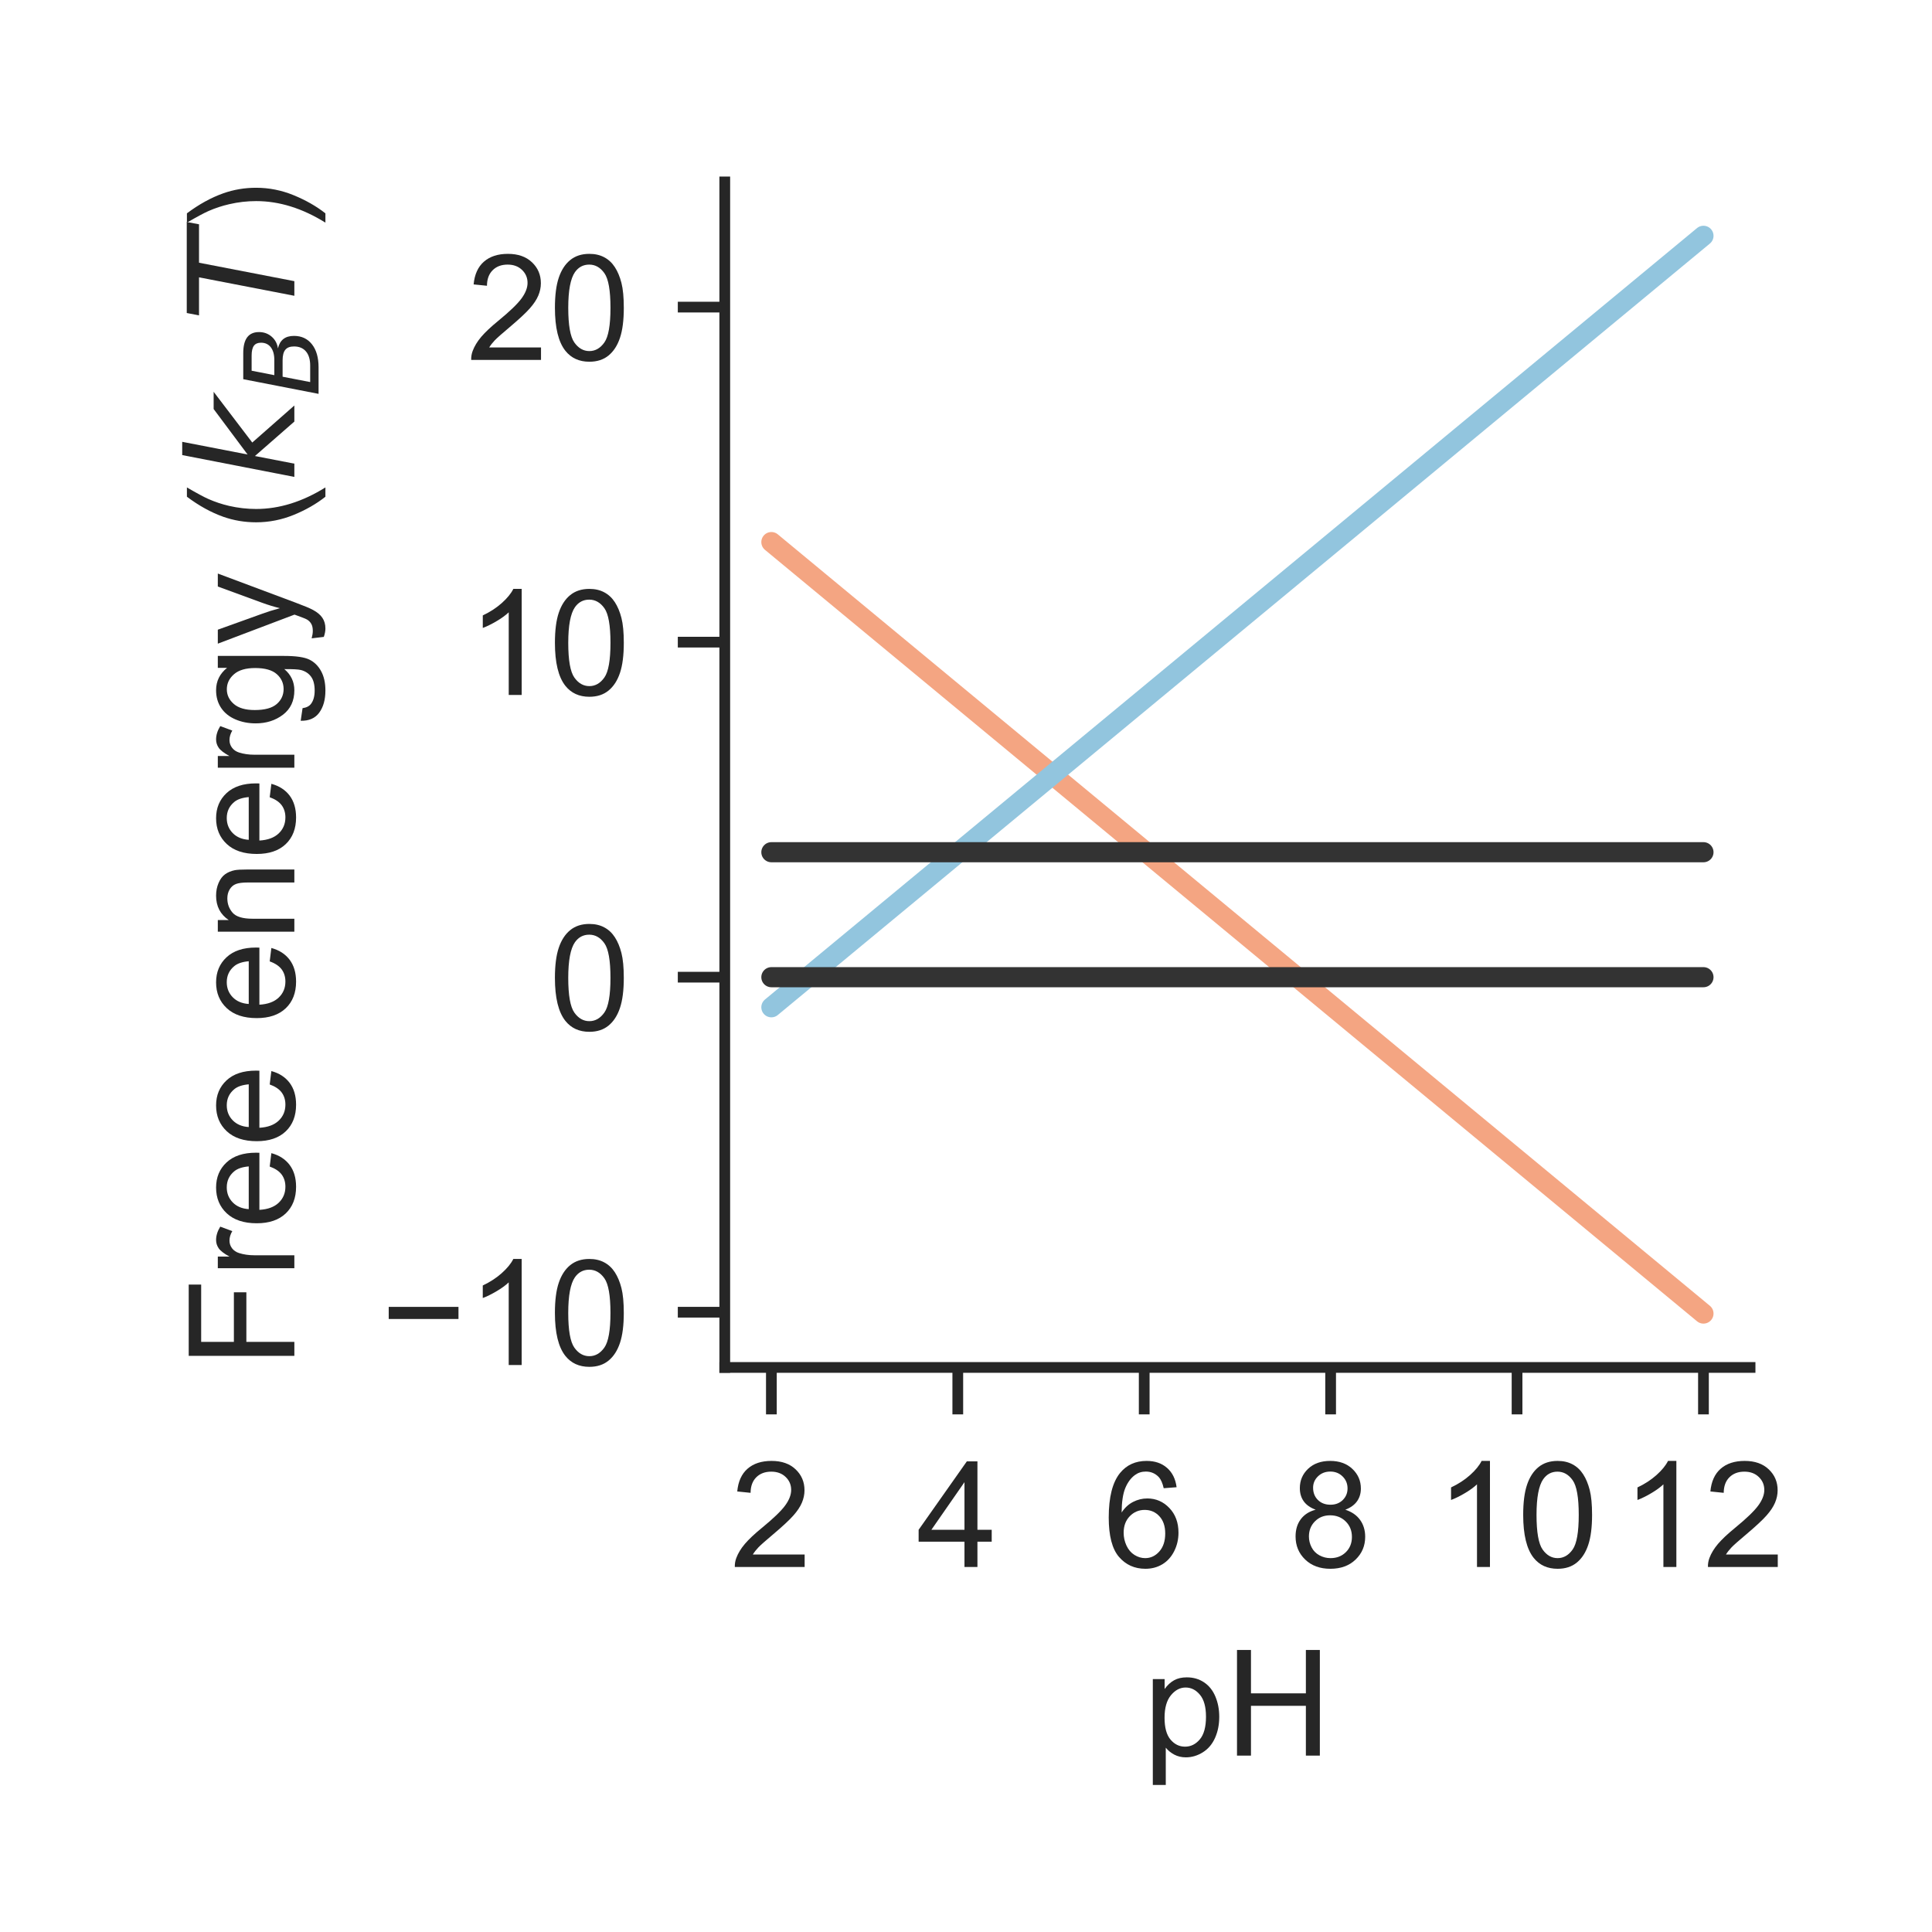 <?xml version="1.0" encoding="utf-8" standalone="no"?>
<!DOCTYPE svg PUBLIC "-//W3C//DTD SVG 1.1//EN"
  "http://www.w3.org/Graphics/SVG/1.1/DTD/svg11.dtd">
<!-- Created with matplotlib (http://matplotlib.org/) -->
<svg height="144pt" version="1.1" viewBox="0 0 144 144" width="144pt" xmlns="http://www.w3.org/2000/svg" xmlns:xlink="http://www.w3.org/1999/xlink">
 <defs>
  <style type="text/css">
*{stroke-linecap:butt;stroke-linejoin:round;}
  </style>
 </defs>
 <g id="figure_1">
  <g id="patch_1">
   <path d="M 0 144 
L 144 144 
L 144 0 
L 0 0 
z
" style="fill:#ffffff;"/>
  </g>
  <g id="axes_1">
   <g id="patch_2">
    <path d="M 54.02 101.92 
L 130.44 101.92 
L 130.44 13.56 
L 54.02 13.56 
z
" style="fill:#ffffff;"/>
   </g>
   <g id="matplotlib.axis_1">
    <g id="xtick_1">
     <g id="line2d_1">
      <defs>
       <path d="M 0 0 
L 0 3.5 
" id="m4850558af5" style="stroke:#262626;stroke-width:0.8;"/>
      </defs>
      <g>
       <use style="fill:#262626;stroke:#262626;stroke-width:0.8;" x="57.494" xlink:href="#m4850558af5" y="101.92"/>
      </g>
     </g>
     <g id="text_1">
      <!-- 2 -->
      <defs>
       <path d="M 50.344 8.453 
L 50.344 0 
L 3.031 0 
Q 2.938 3.172 4.047 6.109 
Q 5.859 10.938 9.828 15.625 
Q 13.812 20.312 21.344 26.469 
Q 33.016 36.031 37.109 41.625 
Q 41.219 47.219 41.219 52.203 
Q 41.219 57.422 37.469 61 
Q 33.734 64.594 27.734 64.594 
Q 21.391 64.594 17.578 60.781 
Q 13.766 56.984 13.719 50.25 
L 4.688 51.172 
Q 5.609 61.281 11.656 66.578 
Q 17.719 71.875 27.938 71.875 
Q 38.234 71.875 44.234 66.156 
Q 50.25 60.453 50.25 52 
Q 50.25 47.703 48.484 43.547 
Q 46.734 39.406 42.656 34.812 
Q 38.578 30.219 29.109 22.219 
Q 21.188 15.578 18.938 13.203 
Q 16.703 10.844 15.234 8.453 
z
" id="ArialMT-32"/>
      </defs>
      <g style="fill:#262626;" transform="translate(54.435 116.794)scale(0.11 -0.11)">
       <use xlink:href="#ArialMT-32"/>
      </g>
     </g>
    </g>
    <g id="xtick_2">
     <g id="line2d_2">
      <g>
       <use style="fill:#262626;stroke:#262626;stroke-width:0.8;" x="71.388" xlink:href="#m4850558af5" y="101.92"/>
      </g>
     </g>
     <g id="text_2">
      <!-- 4 -->
      <defs>
       <path d="M 32.328 0 
L 32.328 17.141 
L 1.266 17.141 
L 1.266 25.203 
L 33.938 71.578 
L 41.109 71.578 
L 41.109 25.203 
L 50.781 25.203 
L 50.781 17.141 
L 41.109 17.141 
L 41.109 0 
z
M 32.328 25.203 
L 32.328 57.469 
L 9.906 25.203 
z
" id="ArialMT-34"/>
      </defs>
      <g style="fill:#262626;" transform="translate(68.33 116.794)scale(0.11 -0.11)">
       <use xlink:href="#ArialMT-34"/>
      </g>
     </g>
    </g>
    <g id="xtick_3">
     <g id="line2d_3">
      <g>
       <use style="fill:#262626;stroke:#262626;stroke-width:0.8;" x="85.283" xlink:href="#m4850558af5" y="101.92"/>
      </g>
     </g>
     <g id="text_3">
      <!-- 6 -->
      <defs>
       <path d="M 49.75 54.047 
L 41.016 53.375 
Q 39.844 58.547 37.703 60.891 
Q 34.125 64.656 28.906 64.656 
Q 24.703 64.656 21.531 62.312 
Q 17.391 59.281 14.984 53.469 
Q 12.594 47.656 12.5 36.922 
Q 15.672 41.75 20.266 44.094 
Q 24.859 46.438 29.891 46.438 
Q 38.672 46.438 44.844 39.969 
Q 51.031 33.5 51.031 23.25 
Q 51.031 16.5 48.125 10.719 
Q 45.219 4.938 40.141 1.859 
Q 35.062 -1.219 28.609 -1.219 
Q 17.625 -1.219 10.688 6.859 
Q 3.766 14.938 3.766 33.5 
Q 3.766 54.25 11.422 63.672 
Q 18.109 71.875 29.438 71.875 
Q 37.891 71.875 43.281 67.141 
Q 48.688 62.406 49.75 54.047 
z
M 13.875 23.188 
Q 13.875 18.656 15.797 14.5 
Q 17.719 10.359 21.188 8.172 
Q 24.656 6 28.469 6 
Q 34.031 6 38.031 10.484 
Q 42.047 14.984 42.047 22.703 
Q 42.047 30.125 38.078 34.391 
Q 34.125 38.672 28.125 38.672 
Q 22.172 38.672 18.016 34.391 
Q 13.875 30.125 13.875 23.188 
z
" id="ArialMT-36"/>
      </defs>
      <g style="fill:#262626;" transform="translate(82.224 116.794)scale(0.11 -0.11)">
       <use xlink:href="#ArialMT-36"/>
      </g>
     </g>
    </g>
    <g id="xtick_4">
     <g id="line2d_4">
      <g>
       <use style="fill:#262626;stroke:#262626;stroke-width:0.8;" x="99.177" xlink:href="#m4850558af5" y="101.92"/>
      </g>
     </g>
     <g id="text_4">
      <!-- 8 -->
      <defs>
       <path d="M 17.672 38.812 
Q 12.203 40.828 9.562 44.531 
Q 6.938 48.25 6.938 53.422 
Q 6.938 61.234 12.547 66.547 
Q 18.172 71.875 27.484 71.875 
Q 36.859 71.875 42.578 66.422 
Q 48.297 60.984 48.297 53.172 
Q 48.297 48.188 45.672 44.5 
Q 43.062 40.828 37.75 38.812 
Q 44.344 36.672 47.781 31.875 
Q 51.219 27.094 51.219 20.453 
Q 51.219 11.281 44.719 5.031 
Q 38.234 -1.219 27.641 -1.219 
Q 17.047 -1.219 10.547 5.047 
Q 4.047 11.328 4.047 20.703 
Q 4.047 27.688 7.594 32.391 
Q 11.141 37.109 17.672 38.812 
z
M 15.922 53.719 
Q 15.922 48.641 19.188 45.406 
Q 22.469 42.188 27.688 42.188 
Q 32.766 42.188 36.016 45.375 
Q 39.266 48.578 39.266 53.219 
Q 39.266 58.062 35.906 61.359 
Q 32.562 64.656 27.594 64.656 
Q 22.562 64.656 19.234 61.422 
Q 15.922 58.203 15.922 53.719 
z
M 13.094 20.656 
Q 13.094 16.891 14.875 13.375 
Q 16.656 9.859 20.172 7.922 
Q 23.688 6 27.734 6 
Q 34.031 6 38.125 10.047 
Q 42.234 14.109 42.234 20.359 
Q 42.234 26.703 38.016 30.859 
Q 33.797 35.016 27.438 35.016 
Q 21.234 35.016 17.156 30.906 
Q 13.094 26.812 13.094 20.656 
z
" id="ArialMT-38"/>
      </defs>
      <g style="fill:#262626;" transform="translate(96.119 116.794)scale(0.11 -0.11)">
       <use xlink:href="#ArialMT-38"/>
      </g>
     </g>
    </g>
    <g id="xtick_5">
     <g id="line2d_5">
      <g>
       <use style="fill:#262626;stroke:#262626;stroke-width:0.8;" x="113.072" xlink:href="#m4850558af5" y="101.92"/>
      </g>
     </g>
     <g id="text_5">
      <!-- 10 -->
      <defs>
       <path d="M 37.25 0 
L 28.469 0 
L 28.469 56 
Q 25.297 52.984 20.141 49.953 
Q 14.984 46.922 10.891 45.406 
L 10.891 53.906 
Q 18.266 57.375 23.781 62.297 
Q 29.297 67.234 31.594 71.875 
L 37.25 71.875 
z
" id="ArialMT-31"/>
       <path d="M 4.156 35.297 
Q 4.156 48 6.766 55.734 
Q 9.375 63.484 14.516 67.672 
Q 19.672 71.875 27.484 71.875 
Q 33.25 71.875 37.594 69.547 
Q 41.938 67.234 44.766 62.859 
Q 47.609 58.5 49.219 52.219 
Q 50.828 45.953 50.828 35.297 
Q 50.828 22.703 48.234 14.969 
Q 45.656 7.234 40.5 3 
Q 35.359 -1.219 27.484 -1.219 
Q 17.141 -1.219 11.234 6.203 
Q 4.156 15.141 4.156 35.297 
z
M 13.188 35.297 
Q 13.188 17.672 17.312 11.828 
Q 21.438 6 27.484 6 
Q 33.547 6 37.672 11.859 
Q 41.797 17.719 41.797 35.297 
Q 41.797 52.984 37.672 58.781 
Q 33.547 64.594 27.391 64.594 
Q 21.344 64.594 17.719 59.469 
Q 13.188 52.938 13.188 35.297 
z
" id="ArialMT-30"/>
      </defs>
      <g style="fill:#262626;" transform="translate(106.955 116.794)scale(0.11 -0.11)">
       <use xlink:href="#ArialMT-31"/>
       <use x="55.615" xlink:href="#ArialMT-30"/>
      </g>
     </g>
    </g>
    <g id="xtick_6">
     <g id="line2d_6">
      <g>
       <use style="fill:#262626;stroke:#262626;stroke-width:0.8;" x="126.966" xlink:href="#m4850558af5" y="101.92"/>
      </g>
     </g>
     <g id="text_6">
      <!-- 12 -->
      <g style="fill:#262626;" transform="translate(120.849 116.794)scale(0.11 -0.11)">
       <use xlink:href="#ArialMT-31"/>
       <use x="55.615" xlink:href="#ArialMT-32"/>
      </g>
     </g>
    </g>
    <g id="text_7">
     <!-- pH -->
     <defs>
      <path d="M 6.594 -19.875 
L 6.594 51.859 
L 14.594 51.859 
L 14.594 45.125 
Q 17.438 49.078 21 51.047 
Q 24.562 53.031 29.641 53.031 
Q 36.281 53.031 41.359 49.609 
Q 46.438 46.188 49.016 39.953 
Q 51.609 33.734 51.609 26.312 
Q 51.609 18.359 48.75 11.984 
Q 45.906 5.609 40.453 2.219 
Q 35.016 -1.172 29 -1.172 
Q 24.609 -1.172 21.109 0.688 
Q 17.625 2.547 15.375 5.375 
L 15.375 -19.875 
z
M 14.547 25.641 
Q 14.547 15.625 18.594 10.844 
Q 22.656 6.062 28.422 6.062 
Q 34.281 6.062 38.453 11.016 
Q 42.625 15.969 42.625 26.375 
Q 42.625 36.281 38.547 41.203 
Q 34.469 46.141 28.812 46.141 
Q 23.188 46.141 18.859 40.891 
Q 14.547 35.641 14.547 25.641 
z
" id="ArialMT-70"/>
      <path d="M 8.016 0 
L 8.016 71.578 
L 17.484 71.578 
L 17.484 42.188 
L 54.688 42.188 
L 54.688 71.578 
L 64.156 71.578 
L 64.156 0 
L 54.688 0 
L 54.688 33.734 
L 17.484 33.734 
L 17.484 0 
z
" id="ArialMT-48"/>
     </defs>
     <g style="fill:#262626;" transform="translate(85.199 130.853)scale(0.11 -0.11)">
      <use xlink:href="#ArialMT-70"/>
      <use x="55.615" xlink:href="#ArialMT-48"/>
     </g>
    </g>
   </g>
   <g id="matplotlib.axis_2">
    <g id="ytick_1">
     <g id="line2d_7">
      <defs>
       <path d="M 0 0 
L -3.5 0 
" id="m51c8d1742c" style="stroke:#262626;stroke-width:0.8;"/>
      </defs>
      <g>
       <use style="fill:#262626;stroke:#262626;stroke-width:0.8;" x="54.02" xlink:href="#m51c8d1742c" y="97.806"/>
      </g>
     </g>
     <g id="text_8">
      <!-- −10 -->
      <defs>
       <path d="M 52.828 31.203 
L 5.562 31.203 
L 5.562 39.406 
L 52.828 39.406 
z
" id="ArialMT-2212"/>
      </defs>
      <g style="fill:#262626;" transform="translate(28.361 101.742)scale(0.11 -0.11)">
       <use xlink:href="#ArialMT-2212"/>
       <use x="58.398" xlink:href="#ArialMT-31"/>
       <use x="114.014" xlink:href="#ArialMT-30"/>
      </g>
     </g>
    </g>
    <g id="ytick_2">
     <g id="line2d_8">
      <g>
       <use style="fill:#262626;stroke:#262626;stroke-width:0.8;" x="54.02" xlink:href="#m51c8d1742c" y="72.834"/>
      </g>
     </g>
     <g id="text_9">
      <!-- 0 -->
      <g style="fill:#262626;" transform="translate(40.903 76.771)scale(0.11 -0.11)">
       <use xlink:href="#ArialMT-30"/>
      </g>
     </g>
    </g>
    <g id="ytick_3">
     <g id="line2d_9">
      <g>
       <use style="fill:#262626;stroke:#262626;stroke-width:0.8;" x="54.02" xlink:href="#m51c8d1742c" y="47.862"/>
      </g>
     </g>
     <g id="text_10">
      <!-- 10 -->
      <g style="fill:#262626;" transform="translate(34.786 51.799)scale(0.11 -0.11)">
       <use xlink:href="#ArialMT-31"/>
       <use x="55.615" xlink:href="#ArialMT-30"/>
      </g>
     </g>
    </g>
    <g id="ytick_4">
     <g id="line2d_10">
      <g>
       <use style="fill:#262626;stroke:#262626;stroke-width:0.8;" x="54.02" xlink:href="#m51c8d1742c" y="22.89"/>
      </g>
     </g>
     <g id="text_11">
      <!-- 20 -->
      <g style="fill:#262626;" transform="translate(34.786 26.827)scale(0.11 -0.11)">
       <use xlink:href="#ArialMT-32"/>
       <use x="55.615" xlink:href="#ArialMT-30"/>
      </g>
     </g>
    </g>
    <g id="text_12">
     <!-- Free energy ($k_B T$) -->
     <defs>
      <path d="M 8.203 0 
L 8.203 71.578 
L 56.5 71.578 
L 56.5 63.141 
L 17.672 63.141 
L 17.672 40.969 
L 51.266 40.969 
L 51.266 32.516 
L 17.672 32.516 
L 17.672 0 
z
" id="ArialMT-46"/>
      <path d="M 6.5 0 
L 6.5 51.859 
L 14.406 51.859 
L 14.406 44 
Q 17.438 49.516 20 51.266 
Q 22.562 53.031 25.641 53.031 
Q 30.078 53.031 34.672 50.203 
L 31.641 42.047 
Q 28.422 43.953 25.203 43.953 
Q 22.312 43.953 20.016 42.219 
Q 17.719 40.484 16.75 37.406 
Q 15.281 32.719 15.281 27.156 
L 15.281 0 
z
" id="ArialMT-72"/>
      <path d="M 42.094 16.703 
L 51.172 15.578 
Q 49.031 7.625 43.219 3.219 
Q 37.406 -1.172 28.375 -1.172 
Q 17 -1.172 10.328 5.828 
Q 3.656 12.844 3.656 25.484 
Q 3.656 38.578 10.391 45.797 
Q 17.141 53.031 27.875 53.031 
Q 38.281 53.031 44.875 45.953 
Q 51.469 38.875 51.469 26.031 
Q 51.469 25.25 51.422 23.688 
L 12.75 23.688 
Q 13.234 15.141 17.578 10.594 
Q 21.922 6.062 28.422 6.062 
Q 33.25 6.062 36.672 8.594 
Q 40.094 11.141 42.094 16.703 
z
M 13.234 30.906 
L 42.188 30.906 
Q 41.609 37.453 38.875 40.719 
Q 34.672 45.797 27.984 45.797 
Q 21.922 45.797 17.797 41.75 
Q 13.672 37.703 13.234 30.906 
z
" id="ArialMT-65"/>
      <path id="ArialMT-20"/>
      <path d="M 6.594 0 
L 6.594 51.859 
L 14.5 51.859 
L 14.5 44.484 
Q 20.219 53.031 31 53.031 
Q 35.688 53.031 39.625 51.344 
Q 43.562 49.656 45.516 46.922 
Q 47.469 44.188 48.25 40.438 
Q 48.734 37.984 48.734 31.891 
L 48.734 0 
L 39.938 0 
L 39.938 31.547 
Q 39.938 36.922 38.906 39.578 
Q 37.891 42.234 35.281 43.812 
Q 32.672 45.406 29.156 45.406 
Q 23.531 45.406 19.453 41.844 
Q 15.375 38.281 15.375 28.328 
L 15.375 0 
z
" id="ArialMT-6e"/>
      <path d="M 4.984 -4.297 
L 13.531 -5.562 
Q 14.062 -9.516 16.5 -11.328 
Q 19.781 -13.766 25.438 -13.766 
Q 31.547 -13.766 34.859 -11.328 
Q 38.188 -8.891 39.359 -4.5 
Q 40.047 -1.812 39.984 6.781 
Q 34.234 0 25.641 0 
Q 14.938 0 9.078 7.719 
Q 3.219 15.438 3.219 26.219 
Q 3.219 33.641 5.906 39.906 
Q 8.594 46.188 13.688 49.609 
Q 18.797 53.031 25.688 53.031 
Q 34.859 53.031 40.828 45.609 
L 40.828 51.859 
L 48.922 51.859 
L 48.922 7.031 
Q 48.922 -5.078 46.453 -10.125 
Q 44 -15.188 38.641 -18.109 
Q 33.297 -21.047 25.484 -21.047 
Q 16.219 -21.047 10.5 -16.875 
Q 4.781 -12.703 4.984 -4.297 
z
M 12.25 26.859 
Q 12.25 16.656 16.297 11.969 
Q 20.359 7.281 26.469 7.281 
Q 32.516 7.281 36.609 11.938 
Q 40.719 16.609 40.719 26.562 
Q 40.719 36.078 36.5 40.906 
Q 32.281 45.75 26.312 45.75 
Q 20.453 45.75 16.344 40.984 
Q 12.25 36.234 12.25 26.859 
z
" id="ArialMT-67"/>
      <path d="M 6.203 -19.969 
L 5.219 -11.719 
Q 8.109 -12.5 10.25 -12.5 
Q 13.188 -12.5 14.938 -11.516 
Q 16.703 -10.547 17.828 -8.797 
Q 18.656 -7.469 20.516 -2.25 
Q 20.75 -1.516 21.297 -0.094 
L 1.609 51.859 
L 11.078 51.859 
L 21.875 21.828 
Q 23.969 16.109 25.641 9.812 
Q 27.156 15.875 29.25 21.625 
L 40.328 51.859 
L 49.125 51.859 
L 29.391 -0.875 
Q 26.219 -9.422 24.469 -12.641 
Q 22.125 -17 19.094 -19.016 
Q 16.062 -21.047 11.859 -21.047 
Q 9.328 -21.047 6.203 -19.969 
z
" id="ArialMT-79"/>
      <path d="M 23.391 -21.047 
Q 16.109 -11.859 11.078 0.438 
Q 6.062 12.75 6.062 25.922 
Q 6.062 37.547 9.812 48.188 
Q 14.203 60.547 23.391 72.797 
L 29.688 72.797 
Q 23.781 62.641 21.875 58.297 
Q 18.891 51.562 17.188 44.234 
Q 15.094 35.109 15.094 25.875 
Q 15.094 2.391 29.688 -21.047 
z
" id="ArialMT-28"/>
      <path d="M 18.312 75.984 
L 27.297 75.984 
L 18.703 31.688 
L 49.516 54.688 
L 61.188 54.688 
L 26.812 28.516 
L 51.906 0 
L 41.016 0 
L 17.672 26.703 
L 12.5 0 
L 3.516 0 
z
" id="DejaVuSans-Oblique-6b"/>
      <path d="M 16.891 72.906 
L 42.094 72.906 
Q 52.344 72.906 57.422 69.094 
Q 62.5 65.281 62.5 57.625 
Q 62.5 50.594 58.125 45.484 
Q 53.766 40.375 46.688 39.312 
Q 52.734 37.938 55.766 34.078 
Q 58.797 30.219 58.797 23.781 
Q 58.797 12.797 50.656 6.391 
Q 42.531 0 28.422 0 
L 2.688 0 
z
M 19.281 34.812 
L 14.109 8.109 
L 29.984 8.109 
Q 38.922 8.109 43.75 12.203 
Q 48.578 16.312 48.578 23.781 
Q 48.578 29.547 45.375 32.172 
Q 42.188 34.812 35.109 34.812 
z
M 25.094 64.797 
L 20.797 42.828 
L 35.5 42.828 
Q 43.359 42.828 47.781 46.234 
Q 52.203 49.656 52.203 55.719 
Q 52.203 60.453 49.219 62.625 
Q 46.234 64.797 39.703 64.797 
z
" id="DejaVuSans-Oblique-42"/>
      <path d="M 5.906 72.906 
L 67.578 72.906 
L 66.016 64.594 
L 39.984 64.594 
L 27.484 0 
L 17.578 0 
L 30.078 64.594 
L 4.297 64.594 
z
" id="DejaVuSans-Oblique-54"/>
      <path d="M 12.359 -21.047 
L 6.062 -21.047 
Q 20.656 2.391 20.656 25.875 
Q 20.656 35.062 18.562 44.094 
Q 16.891 51.422 13.922 58.156 
Q 12.016 62.547 6.062 72.797 
L 12.359 72.797 
Q 21.531 60.547 25.922 48.188 
Q 29.688 37.547 29.688 25.922 
Q 29.688 12.75 24.625 0.438 
Q 19.578 -11.859 12.359 -21.047 
z
" id="ArialMT-29"/>
     </defs>
     <g style="fill:#262626;" transform="translate(21.941 101.96)rotate(-90)scale(0.11 -0.11)">
      <use transform="translate(0 0.016)" xlink:href="#ArialMT-46"/>
      <use transform="translate(61.084 0.016)" xlink:href="#ArialMT-72"/>
      <use transform="translate(94.385 0.016)" xlink:href="#ArialMT-65"/>
      <use transform="translate(150 0.016)" xlink:href="#ArialMT-65"/>
      <use transform="translate(205.615 0.016)" xlink:href="#ArialMT-20"/>
      <use transform="translate(233.398 0.016)" xlink:href="#ArialMT-65"/>
      <use transform="translate(289.014 0.016)" xlink:href="#ArialMT-6e"/>
      <use transform="translate(344.629 0.016)" xlink:href="#ArialMT-65"/>
      <use transform="translate(400.244 0.016)" xlink:href="#ArialMT-72"/>
      <use transform="translate(433.545 0.016)" xlink:href="#ArialMT-67"/>
      <use transform="translate(489.16 0.016)" xlink:href="#ArialMT-79"/>
      <use transform="translate(539.16 0.016)" xlink:href="#ArialMT-20"/>
      <use transform="translate(566.943 0.016)" xlink:href="#ArialMT-28"/>
      <use transform="translate(600.244 0.016)" xlink:href="#DejaVuSans-Oblique-6b"/>
      <use transform="translate(658.154 -16.391)scale(0.7)" xlink:href="#DejaVuSans-Oblique-42"/>
      <use transform="translate(708.911 0.016)" xlink:href="#DejaVuSans-Oblique-54"/>
      <use transform="translate(769.995 0.016)" xlink:href="#ArialMT-29"/>
     </g>
    </g>
   </g>
   <g id="patch_3">
    <path d="M 54.02 101.92 
L 54.02 13.56 
" style="fill:none;stroke:#262626;stroke-linecap:square;stroke-linejoin:miter;stroke-width:0.8;"/>
   </g>
   <g id="patch_4">
    <path d="M 54.02 101.92 
L 130.44 101.92 
" style="fill:none;stroke:#262626;stroke-linecap:square;stroke-linejoin:miter;stroke-width:0.8;"/>
   </g>
   <g id="line2d_11">
    <path clip-path="url(#p788d46e1b6)" d="M 57.494 40.404 
L 58.188 40.979 
L 58.883 41.554 
L 59.578 42.129 
L 60.273 42.704 
L 60.967 43.279 
L 61.662 43.854 
L 62.357 44.429 
L 63.051 45.004 
L 63.746 45.579 
L 64.441 46.154 
L 65.136 46.729 
L 65.83 47.304 
L 66.525 47.879 
L 67.22 48.454 
L 67.915 49.029 
L 68.609 49.604 
L 69.304 50.179 
L 69.999 50.754 
L 70.693 51.329 
L 71.388 51.904 
L 72.083 52.479 
L 72.778 53.054 
L 73.472 53.629 
L 74.167 54.204 
L 74.862 54.779 
L 75.557 55.354 
L 76.251 55.929 
L 76.946 56.504 
L 77.641 57.079 
L 78.335 57.654 
L 79.03 58.229 
L 79.725 58.804 
L 80.42 59.379 
L 81.114 59.954 
L 81.809 60.529 
L 82.504 61.104 
L 83.199 61.679 
L 83.893 62.254 
L 84.588 62.829 
L 85.283 63.404 
L 85.977 63.979 
L 86.672 64.554 
L 87.367 65.129 
L 88.062 65.704 
L 88.756 66.279 
L 89.451 66.854 
L 90.146 67.429 
L 90.841 68.004 
L 91.535 68.579 
L 92.23 69.154 
L 92.925 69.729 
L 93.619 70.304 
L 94.314 70.879 
L 95.009 71.454 
L 95.704 72.029 
L 96.398 72.604 
L 97.093 73.179 
L 97.788 73.754 
L 98.483 74.329 
L 99.177 74.904 
L 99.872 75.479 
L 100.567 76.054 
L 101.261 76.629 
L 101.956 77.204 
L 102.651 77.779 
L 103.346 78.354 
L 104.04 78.929 
L 104.735 79.504 
L 105.43 80.079 
L 106.125 80.654 
L 106.819 81.229 
L 107.514 81.804 
L 108.209 82.379 
L 108.903 82.954 
L 109.598 83.529 
L 110.293 84.104 
L 110.988 84.679 
L 111.682 85.254 
L 112.377 85.829 
L 113.072 86.404 
L 113.767 86.979 
L 114.461 87.554 
L 115.156 88.129 
L 115.851 88.704 
L 116.545 89.279 
L 117.24 89.854 
L 117.935 90.429 
L 118.63 91.004 
L 119.324 91.579 
L 120.019 92.154 
L 120.714 92.729 
L 121.409 93.304 
L 122.103 93.879 
L 122.798 94.454 
L 123.493 95.029 
L 124.187 95.604 
L 124.882 96.179 
L 125.577 96.754 
L 126.272 97.329 
L 126.966 97.904 
" style="fill:none;stroke:#f4a582;stroke-linecap:round;stroke-width:1.5;"/>
   </g>
   <g id="line2d_12">
    <path clip-path="url(#p788d46e1b6)" d="M 57.494 75.076 
L 58.188 74.501 
L 58.883 73.926 
L 59.578 73.351 
L 60.273 72.776 
L 60.967 72.201 
L 61.662 71.626 
L 62.357 71.051 
L 63.051 70.476 
L 63.746 69.901 
L 64.441 69.326 
L 65.136 68.751 
L 65.83 68.176 
L 66.525 67.601 
L 67.22 67.026 
L 67.915 66.451 
L 68.609 65.876 
L 69.304 65.301 
L 69.999 64.726 
L 70.693 64.151 
L 71.388 63.576 
L 72.083 63.001 
L 72.778 62.426 
L 73.472 61.851 
L 74.167 61.276 
L 74.862 60.701 
L 75.557 60.126 
L 76.251 59.551 
L 76.946 58.976 
L 77.641 58.401 
L 78.335 57.826 
L 79.03 57.251 
L 79.725 56.676 
L 80.42 56.101 
L 81.114 55.526 
L 81.809 54.951 
L 82.504 54.376 
L 83.199 53.801 
L 83.893 53.226 
L 84.588 52.651 
L 85.283 52.076 
L 85.977 51.501 
L 86.672 50.926 
L 87.367 50.351 
L 88.062 49.776 
L 88.756 49.201 
L 89.451 48.626 
L 90.146 48.051 
L 90.841 47.476 
L 91.535 46.901 
L 92.23 46.326 
L 92.925 45.751 
L 93.619 45.176 
L 94.314 44.601 
L 95.009 44.026 
L 95.704 43.451 
L 96.398 42.876 
L 97.093 42.301 
L 97.788 41.726 
L 98.483 41.151 
L 99.177 40.576 
L 99.872 40.001 
L 100.567 39.426 
L 101.261 38.851 
L 101.956 38.276 
L 102.651 37.701 
L 103.346 37.126 
L 104.04 36.551 
L 104.735 35.976 
L 105.43 35.401 
L 106.125 34.826 
L 106.819 34.251 
L 107.514 33.676 
L 108.209 33.101 
L 108.903 32.526 
L 109.598 31.951 
L 110.293 31.376 
L 110.988 30.801 
L 111.682 30.226 
L 112.377 29.651 
L 113.072 29.076 
L 113.767 28.501 
L 114.461 27.926 
L 115.156 27.351 
L 115.851 26.776 
L 116.545 26.201 
L 117.24 25.626 
L 117.935 25.051 
L 118.63 24.476 
L 119.324 23.901 
L 120.019 23.326 
L 120.714 22.751 
L 121.409 22.176 
L 122.103 21.601 
L 122.798 21.026 
L 123.493 20.451 
L 124.187 19.876 
L 124.882 19.301 
L 125.577 18.726 
L 126.272 18.151 
L 126.966 17.576 
" style="fill:none;stroke:#92c5de;stroke-linecap:round;stroke-width:1.5;"/>
   </g>
   <g id="line2d_13">
    <path clip-path="url(#p788d46e1b6)" d="M 57.494 72.834 
L 58.188 72.834 
L 58.883 72.834 
L 59.578 72.834 
L 60.273 72.834 
L 60.967 72.834 
L 61.662 72.834 
L 62.357 72.834 
L 63.051 72.834 
L 63.746 72.834 
L 64.441 72.834 
L 65.136 72.834 
L 65.83 72.834 
L 66.525 72.834 
L 67.22 72.834 
L 67.915 72.834 
L 68.609 72.834 
L 69.304 72.834 
L 69.999 72.834 
L 70.693 72.834 
L 71.388 72.834 
L 72.083 72.834 
L 72.778 72.834 
L 73.472 72.834 
L 74.167 72.834 
L 74.862 72.834 
L 75.557 72.834 
L 76.251 72.834 
L 76.946 72.834 
L 77.641 72.834 
L 78.335 72.834 
L 79.03 72.834 
L 79.725 72.834 
L 80.42 72.834 
L 81.114 72.834 
L 81.809 72.834 
L 82.504 72.834 
L 83.199 72.834 
L 83.893 72.834 
L 84.588 72.834 
L 85.283 72.834 
L 85.977 72.834 
L 86.672 72.834 
L 87.367 72.834 
L 88.062 72.834 
L 88.756 72.834 
L 89.451 72.834 
L 90.146 72.834 
L 90.841 72.834 
L 91.535 72.834 
L 92.23 72.834 
L 92.925 72.834 
L 93.619 72.834 
L 94.314 72.834 
L 95.009 72.834 
L 95.704 72.834 
L 96.398 72.834 
L 97.093 72.834 
L 97.788 72.834 
L 98.483 72.834 
L 99.177 72.834 
L 99.872 72.834 
L 100.567 72.834 
L 101.261 72.834 
L 101.956 72.834 
L 102.651 72.834 
L 103.346 72.834 
L 104.04 72.834 
L 104.735 72.834 
L 105.43 72.834 
L 106.125 72.834 
L 106.819 72.834 
L 107.514 72.834 
L 108.209 72.834 
L 108.903 72.834 
L 109.598 72.834 
L 110.293 72.834 
L 110.988 72.834 
L 111.682 72.834 
L 112.377 72.834 
L 113.072 72.834 
L 113.767 72.834 
L 114.461 72.834 
L 115.156 72.834 
L 115.851 72.834 
L 116.545 72.834 
L 117.24 72.834 
L 117.935 72.834 
L 118.63 72.834 
L 119.324 72.834 
L 120.019 72.834 
L 120.714 72.834 
L 121.409 72.834 
L 122.103 72.834 
L 122.798 72.834 
L 123.493 72.834 
L 124.187 72.834 
L 124.882 72.834 
L 125.577 72.834 
L 126.272 72.834 
L 126.966 72.834 
" style="fill:none;stroke:#333333;stroke-linecap:round;stroke-width:1.5;"/>
   </g>
   <g id="line2d_14">
    <path clip-path="url(#p788d46e1b6)" d="M 57.494 63.519 
L 58.188 63.519 
L 58.883 63.519 
L 59.578 63.519 
L 60.273 63.519 
L 60.967 63.519 
L 61.662 63.519 
L 62.357 63.519 
L 63.051 63.519 
L 63.746 63.519 
L 64.441 63.519 
L 65.136 63.519 
L 65.83 63.519 
L 66.525 63.519 
L 67.22 63.519 
L 67.915 63.519 
L 68.609 63.519 
L 69.304 63.519 
L 69.999 63.519 
L 70.693 63.519 
L 71.388 63.519 
L 72.083 63.519 
L 72.778 63.519 
L 73.472 63.519 
L 74.167 63.519 
L 74.862 63.519 
L 75.557 63.519 
L 76.251 63.519 
L 76.946 63.519 
L 77.641 63.519 
L 78.335 63.519 
L 79.03 63.519 
L 79.725 63.519 
L 80.42 63.519 
L 81.114 63.519 
L 81.809 63.519 
L 82.504 63.519 
L 83.199 63.519 
L 83.893 63.519 
L 84.588 63.519 
L 85.283 63.519 
L 85.977 63.519 
L 86.672 63.519 
L 87.367 63.519 
L 88.062 63.519 
L 88.756 63.519 
L 89.451 63.519 
L 90.146 63.519 
L 90.841 63.519 
L 91.535 63.519 
L 92.23 63.519 
L 92.925 63.519 
L 93.619 63.519 
L 94.314 63.519 
L 95.009 63.519 
L 95.704 63.519 
L 96.398 63.519 
L 97.093 63.519 
L 97.788 63.519 
L 98.483 63.519 
L 99.177 63.519 
L 99.872 63.519 
L 100.567 63.519 
L 101.261 63.519 
L 101.956 63.519 
L 102.651 63.519 
L 103.346 63.519 
L 104.04 63.519 
L 104.735 63.519 
L 105.43 63.519 
L 106.125 63.519 
L 106.819 63.519 
L 107.514 63.519 
L 108.209 63.519 
L 108.903 63.519 
L 109.598 63.519 
L 110.293 63.519 
L 110.988 63.519 
L 111.682 63.519 
L 112.377 63.519 
L 113.072 63.519 
L 113.767 63.519 
L 114.461 63.519 
L 115.156 63.519 
L 115.851 63.519 
L 116.545 63.519 
L 117.24 63.519 
L 117.935 63.519 
L 118.63 63.519 
L 119.324 63.519 
L 120.019 63.519 
L 120.714 63.519 
L 121.409 63.519 
L 122.103 63.519 
L 122.798 63.519 
L 123.493 63.519 
L 124.187 63.519 
L 124.882 63.519 
L 125.577 63.519 
L 126.272 63.519 
L 126.966 63.519 
" style="fill:none;stroke:#333333;stroke-linecap:round;stroke-width:1.5;"/>
   </g>
  </g>
 </g>
 <defs>
  <clipPath id="p788d46e1b6">
   <rect height="88.36" width="76.42" x="54.02" y="13.56"/>
  </clipPath>
 </defs>
</svg>
